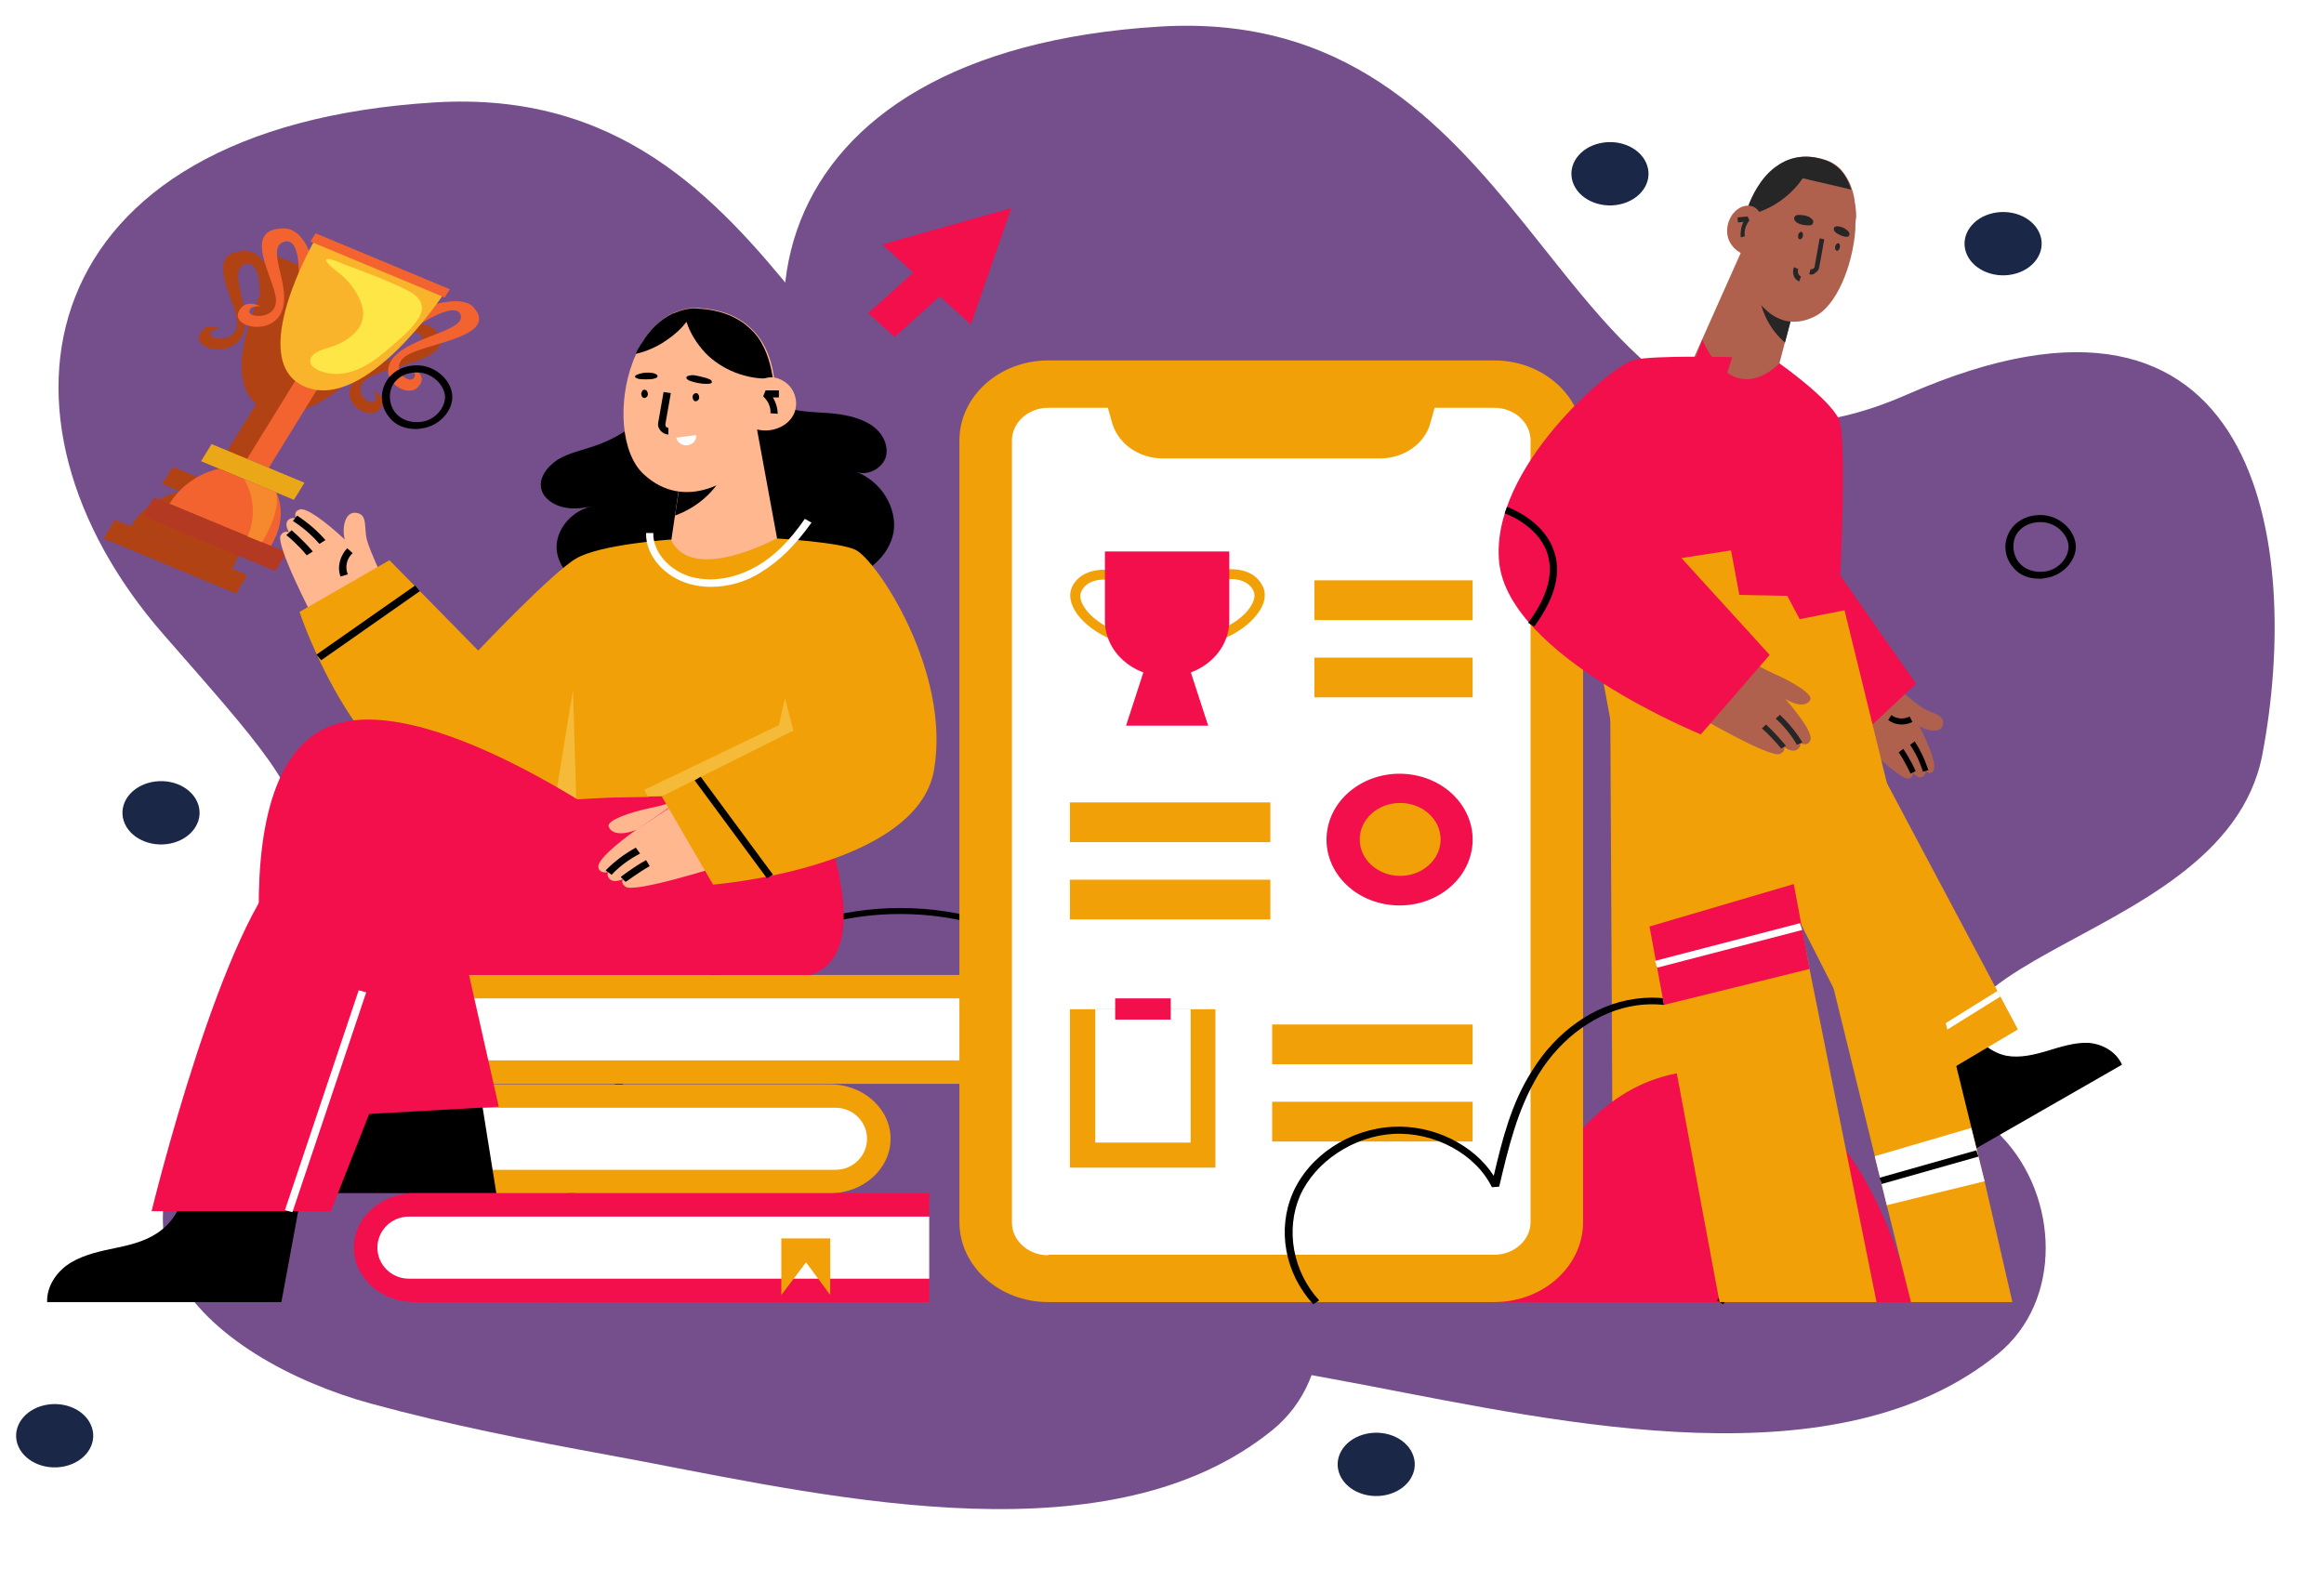<svg width="1390" height="946" viewBox="0 0 1390 946" fill="none" xmlns="http://www.w3.org/2000/svg">
<rect x="0" y="0" width="1390" height="946" fill="#333333" stroke="none"/>
<g clip-path="url(#clip0)">
<path d="M1390 -55H-50V946H1390V-55Z" fill="white"/>
<path d="M1460 9.525H-756V1033.01H1460V9.525Z" fill="white"/>
<path d="M1460 9.525H-756V1033.01H1460V9.525Z" fill="white"/>
<path d="M1575 85.766H-641V1109.25H1575V85.766Z" fill="white"/>
<path d="M383.165 873.995C376.462 872.734 369.907 871.474 363.502 870.33C315.984 861.625 267.87 852.233 221.842 839.634C174.92 826.806 123.975 799.317 105.058 761.865C90.757 733.689 98.503 701.39 112.059 673.902C201.732 489.615 211.266 509.544 97.908 379.662C-15.6 249.893 16.427 76.029 260.124 61.255C369.46 54.611 427.853 117.033 478.201 179.455C540.019 256.193 589.771 332.817 706.854 281.391C919.419 188.159 942.954 373.018 919.418 496.716C895.734 620.414 654.867 612.396 763.607 725.443C797.421 760.719 800.549 823.37 761.075 855.44C665.443 933.097 503.077 897.016 383.165 873.995Z" fill="#744F8C"/>
<path d="M816.885 828.629C810.182 827.369 803.627 826.109 797.222 824.963C749.704 816.259 701.59 806.867 655.562 794.268C608.64 781.44 557.695 753.952 538.778 716.499C524.477 688.324 532.223 656.025 545.779 628.536C635.452 444.25 644.986 464.179 531.628 334.296C418.12 204.528 450.147 30.664 693.844 15.889C803.18 9.246 861.573 71.668 911.921 134.088C973.74 210.827 1023.49 287.451 1140.57 236.025C1353.14 142.793 1376.67 327.653 1353.14 451.351C1329.45 575.048 1088.59 567.031 1197.33 680.077C1231.14 715.354 1234.27 778.004 1194.79 810.074C1099.16 887.729 936.797 851.65 816.885 828.629Z" fill="#744F8C"/>
<path d="M985.24 99.148C988.47 109.256 981.09 119.618 968.78 122.271C956.47 124.925 943.846 118.859 940.615 108.751C937.383 98.643 944.77 88.281 957.08 85.628C969.55 82.974 982.01 89.039 985.24 99.148Z" fill="#1B2747"/>
<path d="M138.71 340.199L127.938 335.776L108.394 327.563L78.078 314.927C89.312 296.858 107.778 293.952 107.778 293.952L97.006 289.53L103.316 279.295L131.323 290.92L124.552 288.14L153.33 241.515C137.017 228.247 146.558 197.037 155.484 176.441C155.484 169.239 154.407 157.867 148.405 157.867C147.79 157.867 147.174 157.993 146.405 158.246C135.325 162.037 151.329 184.907 145.327 199.691C142.557 206.388 136.248 209.041 130.554 209.041C123.629 209.041 117.473 205.25 119.32 200.449C121.013 196.279 123.937 195.269 126.553 195.269C129.631 195.269 132.401 196.659 132.401 196.659C132.401 196.659 132.093 196.659 131.785 196.659C130.092 196.659 125.783 196.911 125.937 200.07C125.937 201.586 128.553 202.597 131.631 202.597C136.402 202.597 142.557 199.943 141.788 192.109C140.711 179.474 120.859 150.159 146.558 150.159C146.712 150.159 146.712 150.159 146.866 150.159C155.176 150.159 159.947 159.383 161.64 163.553C162.717 161.532 163.486 160.015 164.102 158.878L162.409 158.119L165.487 153.065L245.971 186.55L242.893 191.604L241.2 190.846C240.431 191.857 239.353 193.499 237.968 195.269C240.585 194.636 245.047 193.625 249.356 193.625C253.511 193.625 257.512 194.51 259.975 197.164C275.517 214.222 234.891 218.517 221.81 225.215C209.961 231.28 217.809 240.63 222.272 240.63C222.733 240.63 223.195 240.504 223.503 240.377C227.35 238.23 223.041 234.059 223.041 234.059C223.041 234.059 233.66 237.471 227.042 244.927C225.657 246.569 223.657 247.2 221.656 247.2C213.808 247.2 203.651 237.345 212.423 227.236C223.503 214.474 255.358 211.568 252.434 201.965C251.818 199.943 250.126 199.06 247.971 199.06C242.739 199.06 234.583 203.482 229.197 206.64C215.039 223.698 191.956 246.822 170.411 246.822C169.18 246.822 167.949 246.695 166.718 246.569L137.941 293.195L159.177 302.039L152.868 312.274L142.096 307.852C141.788 308.104 149.944 322.13 138.71 340.199Z" fill="#B14214"/>
<path d="M141.172 355.109L61.919 322.13L68.691 311.01L127.938 335.65L138.71 340.072L147.943 343.989L141.172 355.109Z" fill="#B14214"/>
<path d="M138.71 340.198L127.938 335.776L138.71 340.198Z" fill="#83220E"/>
<path d="M258.59 182.507C258.59 182.507 276.595 176.567 283.058 183.644C298.601 200.702 257.974 204.998 244.893 211.694C231.813 218.391 242.585 229.005 246.586 226.858C250.433 224.709 246.125 220.54 246.125 220.54C246.125 220.54 256.743 223.952 250.126 231.406C243.508 238.987 224.426 226.478 235.506 213.717C246.586 200.954 278.441 198.048 275.517 188.445C272.593 178.842 246.894 196.659 246.894 196.659L258.59 182.507Z" fill="#F3632F"/>
<path d="M185.646 152.181C185.646 152.181 180.876 136.766 169.949 136.639C143.942 136.513 163.794 165.954 165.025 178.59C166.102 191.224 149.328 190.341 149.174 186.55C149.021 182.759 155.638 183.138 155.638 183.138C155.638 183.138 146.097 178.083 142.557 186.929C139.018 195.774 162.563 201.081 168.564 186.171C174.566 171.26 158.562 148.517 169.642 144.726C180.722 140.935 178.567 168.607 178.567 168.607L185.646 152.181Z" fill="#F3632F"/>
<path d="M177.952 225.594L147.79 274.493L160.716 279.926L190.878 231.027L177.952 225.594Z" fill="#F3632F"/>
<path d="M227.042 159.383L188.416 143.336C188.416 143.336 146.097 216.244 182.568 231.406C219.04 246.569 265.668 175.43 265.668 175.43L227.042 159.383Z" fill="#FAB42C"/>
<path d="M175.797 299.007L120.243 275.883L126.553 265.648L182.107 288.772L175.797 299.007Z" fill="#EAA819"/>
<path d="M165.179 294.585L148.097 287.508L131.016 280.432C131.016 280.432 112.549 283.338 101.315 301.407L131.631 314.043L161.947 326.678C173.181 308.483 165.179 294.585 165.179 294.585Z" fill="#F3632F"/>
<path d="M269.054 173.03L188.724 139.545L185.646 144.473L265.976 177.957L269.054 173.03Z" fill="#F3632F"/>
<path d="M164.563 341.589L85.311 308.609L92.082 297.49L171.488 330.469L164.563 341.589Z" fill="#B33922"/>
<path d="M216.886 190.972C215.193 198.427 207.344 204.366 198.727 207.272C194.418 208.788 187.185 210.178 185.8 214.6C184.107 219.655 191.802 222.561 196.726 223.319C209.96 225.468 221.964 217.507 230.428 210.305C237.199 204.493 244.585 198.68 249.51 191.73C254.434 184.781 252.895 178.589 244.739 174.294C232.582 167.976 218.578 162.921 205.498 157.993C204.267 157.614 196.726 153.824 195.187 155.214C193.648 156.73 203.189 163.553 204.267 164.564C210.73 170.249 216.424 178.589 217.193 186.424C217.347 187.94 217.193 189.456 216.886 190.972Z" fill="#FEE647"/>
<path d="M145.943 286.624C145.943 286.624 156.253 301.66 148.097 320.866L156.715 324.404C156.715 324.404 168.103 306.841 165.179 294.584L145.943 286.624Z" fill="#F6882D"/>
<path d="M80.232 562.206C82.387 562.333 84.541 562.459 86.696 562.585C84.541 562.459 82.387 562.333 80.232 562.206Z" fill="#38BFF3"/>
<path d="M224.888 665.818C225.042 666.702 225.349 667.461 225.349 668.346C225.349 667.587 225.042 666.702 224.888 665.818Z" fill="#229ACA"/>
<path d="M226.119 672.515C226.273 673.4 226.427 674.157 226.427 674.916C226.427 674.157 226.273 673.4 226.119 672.515Z" fill="#229ACA"/>
<path d="M227.042 679.591C227.042 680.349 227.196 680.98 227.196 681.739C227.196 680.98 227.042 680.223 227.042 679.591Z" fill="#229ACA"/>
<path d="M221.195 653.056C221.502 653.815 221.656 654.572 221.964 655.331C221.81 654.572 221.502 653.815 221.195 653.056Z" fill="#229ACA"/>
<path d="M223.195 659.374C223.503 660.132 223.657 661.016 223.811 661.775C223.811 661.016 223.503 660.258 223.195 659.374Z" fill="#229ACA"/>
<path d="M209.499 629.301C209.653 629.554 209.807 629.807 209.961 630.06C209.807 629.933 209.653 629.554 209.499 629.301Z" fill="#229ACA"/>
<path d="M213.038 635.113C213.346 635.619 213.5 635.998 213.808 636.503C213.5 635.998 213.192 635.493 213.038 635.113Z" fill="#229ACA"/>
<path d="M218.886 646.864C219.194 647.623 219.502 648.254 219.809 648.887C219.502 648.254 219.194 647.623 218.886 646.864Z" fill="#229ACA"/>
<path d="M216.116 640.926C216.424 641.558 216.732 642.064 217.04 642.695C216.732 642.064 216.424 641.558 216.116 640.926Z" fill="#229ACA"/>
<path d="M1147.92 434.287C1153.11 437.555 1161.57 438.743 1162.12 433.098C1162.94 427.157 1155.84 427.157 1150.1 423.591C1144.37 420.026 1135.08 411.411 1135.08 411.411L1106.13 437.257C1106.13 437.257 1136.72 467.263 1141.64 465.777C1144.64 464.886 1144.09 462.212 1144.09 462.212C1144.09 462.212 1146.83 465.777 1149.28 464.886C1151.74 464.291 1151.74 461.321 1151.74 461.321C1151.74 461.321 1154.47 463.995 1156.38 461.024C1158.57 457.459 1153.65 445.575 1147.92 434.287Z" fill="#B0614E"/>
<path d="M1150.1 461.618C1150.1 461.618 1147.92 453.597 1142.46 445.575L1145.19 443.496C1150.92 452.111 1153.11 460.43 1153.38 460.727L1150.1 461.618Z" fill="black"/>
<path d="M1142.73 462.806C1142.73 462.806 1139.45 455.676 1135.63 450.032L1138.36 447.953C1142.46 453.894 1145.73 461.024 1145.73 461.321L1142.73 462.806Z" fill="black"/>
<path d="M1137.54 433.395C1134.54 433.395 1131.8 432.505 1129.35 430.722L1131.26 427.751C1134.26 430.127 1138.63 430.424 1142.18 428.642L1143.82 431.91C1141.91 432.801 1139.72 433.395 1137.54 433.395Z" fill="black"/>
<path d="M1065.99 234.352L1038.68 244.75L1011.64 217.418L1043.05 147.01L1062.71 171.371L1073.09 184.145L1067.62 204.643L1064.35 217.121L1065.99 234.352Z" fill="#B0614E"/>
<path d="M1062.71 171.371L1073.09 184.145L1067.62 204.94C1058.89 197.514 1052.88 186.224 1052.06 174.341C1055.61 173.153 1059.16 172.262 1062.71 171.371Z" fill="#262626"/>
<path d="M1109.68 137.504C1108.04 159.488 1098.21 182.957 1085.65 189.195C1061.07 201.672 1047.96 174.639 1047.96 174.639L1044.96 133.642L1044.68 129.779V128.888V128.294V127.403C1044.68 127.403 1044.68 126.809 1044.96 126.214C1045.23 125.62 1045.5 124.729 1046.05 123.541C1048.23 117.599 1053.15 106.904 1062.16 100.071C1069.26 94.724 1078.82 91.456 1091.66 95.615C1095.48 96.803 1098.76 98.883 1101.49 101.854C1104.22 105.122 1106.41 108.984 1107.77 113.44C1108.59 115.816 1109.14 118.491 1109.41 121.164C1109.41 121.758 1109.68 122.055 1109.68 122.649C1109.96 125.026 1110.23 127.403 1110.23 129.779C1109.68 132.453 1109.68 134.829 1109.68 137.504Z" fill="#B0614E"/>
<path d="M1083.46 164.241C1082.92 164.241 1082.65 164.241 1082.1 163.943L1082.92 160.973C1083.46 161.27 1084.01 160.973 1084.56 160.675C1085.1 160.378 1085.38 159.785 1085.38 159.191L1088.38 142.554L1091.11 143.148L1088.11 159.785C1087.83 161.27 1087.02 162.458 1085.92 163.053C1085.1 163.943 1084.28 164.241 1083.46 164.241Z" fill="#262626"/>
<path d="M1078.28 141.365C1078 142.554 1076.91 143.445 1076.36 143.148C1075.54 142.851 1075.27 141.662 1075.54 140.475C1075.82 139.286 1076.91 138.394 1077.46 138.692C1078.28 138.989 1078.55 140.177 1078.28 141.365Z" fill="#262626"/>
<path d="M1100.4 148.198C1100.12 149.387 1099.03 150.278 1098.49 149.981C1097.67 149.684 1097.39 148.495 1097.67 147.307C1097.94 146.119 1099.03 145.227 1099.58 145.525C1100.4 145.822 1100.67 147.01 1100.4 148.198Z" fill="#262626"/>
<path d="M1076.09 168.4C1074.73 167.806 1073.36 166.617 1072.81 164.835C1072.27 163.349 1072.27 161.27 1073.09 159.785L1075.54 160.973C1075.27 161.864 1075.27 162.756 1075.54 163.646C1075.82 164.538 1076.64 165.132 1077.18 165.429L1076.09 168.4Z" fill="#262626"/>
<path d="M1076.09 128.591C1075.54 128.591 1074.73 128.591 1074.18 128.888C1073.63 129.185 1073.09 129.779 1073.09 130.671C1073.09 131.859 1074.18 132.75 1075 133.344C1077.18 134.532 1079.64 134.829 1082.1 134.829C1082.92 134.829 1084.01 134.532 1084.28 133.642C1085.38 131.859 1082.92 130.374 1082.1 129.779C1080.19 128.888 1078 128.591 1076.09 128.591Z" fill="#262626"/>
<path d="M1099.58 135.424C1099.03 135.424 1098.49 135.424 1097.94 135.424C1097.39 135.721 1096.85 136.018 1096.85 136.612C1096.57 137.503 1097.39 138.692 1098.21 139.286C1099.85 140.475 1102.04 141.365 1103.95 141.662C1104.77 141.662 1105.59 141.662 1105.86 141.068C1106.95 139.583 1105.31 138.097 1104.49 137.503C1103.13 136.315 1101.49 135.721 1099.58 135.424Z" fill="#262626"/>
<path d="M1107.23 113.44C1097.67 111.063 1087.83 108.984 1078.28 106.607C1070.08 118.491 1057.52 126.511 1044.14 128.888V128.294V127.403C1044.14 127.403 1044.14 126.809 1044.41 126.214C1044.68 125.62 1044.96 124.729 1045.5 123.541C1047.69 117.599 1052.6 106.904 1061.62 100.071C1068.72 94.724 1078.28 91.456 1091.11 95.615C1094.94 96.803 1098.21 98.883 1100.94 101.854C1103.67 104.825 1105.86 108.984 1107.23 113.44Z" fill="#262626"/>
<path d="M1053.15 128.888C1052.33 125.917 1049.87 123.838 1047.41 123.244C1044.68 122.649 1041.95 123.244 1039.49 125.026C1034.31 128.591 1031.57 136.315 1033.76 142.851C1035.94 149.09 1042.5 153.545 1048.51 152.655" fill="#B0614E"/>
<path d="M1041.13 141.959C1040.86 138.692 1041.41 135.424 1042.77 132.75L1039.49 133.047L1039.22 130.077L1045.23 129.482L1046.32 131.859C1044.14 134.532 1043.04 138.097 1043.59 141.365L1041.13 141.959Z" fill="#262626"/>
<path d="M1146.01 409.035L1103.13 449.14C1103.13 449.14 1056.43 423.591 1014.91 387.348C997.44 372.197 981.05 354.966 969.58 337.142L976.13 319.019L1018.19 203.158C1018.19 203.158 1034.58 245.047 1064.35 217.418C1064.35 217.418 1093.57 237.917 1099.85 250.691C1104.77 261.089 1100.67 344.271 1100.67 344.271L1146.01 409.035Z" fill="#F20F4B"/>
<path d="M1128.53 643.134L1159.93 699.579L1269.18 636.895C1265.63 628.875 1257.16 624.418 1248.97 623.824C1240.77 623.526 1232.58 626.201 1224.66 628.577C1216.74 630.954 1208.27 633.033 1200.08 631.548C1191.34 629.765 1183.42 623.526 1179.05 614.911" fill="black"/>
<path d="M1062.98 360.908L1065.99 317.831L1068.99 341.3L1062.98 360.908Z" fill="#F20F4B"/>
<path d="M1032.39 464.588L1131.8 660.365L1206.91 615.803L1068.99 356.452L962.75 354.372L964.39 673.437H1050.15L1042.23 446.17" fill="#F2A007"/>
<path d="M1041.68 365.364L1014.91 387.348C997.44 372.197 981.05 354.966 969.58 337.142L976.13 319.019L996.07 286.638L998.53 307.731L1041.68 365.364Z" fill="#F20F4B"/>
<path d="M1194.7 592.777L1120.74 638.788L1122.5 642.139L1196.47 596.128L1194.7 592.777Z" fill="white"/>
<path d="M332.609 778.901L328.275 778.576C330.803 737.225 342.359 696.2 361.498 659.733C380.998 623.266 406.998 593.636 437.332 573.775C467.665 553.913 502.693 543.169 538.443 543.169C574.554 543.169 609.582 553.913 639.555 573.775C669.888 593.636 695.888 623.591 715.389 659.733C734.528 695.874 746.083 736.9 748.611 778.25L744.278 778.576C741.75 737.876 730.555 697.176 711.416 661.361C692.277 625.545 666.638 596.567 637.027 576.705C607.416 557.169 573.471 546.75 538.443 546.75C503.415 546.75 469.471 557.169 439.859 576.38C410.248 595.916 384.609 625.22 365.47 661.036C346.692 697.502 335.137 738.202 332.609 778.901Z" fill="black"/>
<path d="M1143.31 778.901C1143.31 778.901 1115.86 640.523 1020.17 640.523C924.112 640.523 896.306 778.901 896.306 778.901" fill="#F20F4B"/>
<path d="M574.194 583.217H266.525C246.664 583.217 230.414 597.869 230.414 615.777C230.414 633.685 246.664 648.336 266.525 648.336H574.555V583.217H574.194Z" fill="#F2A007"/>
<path d="M574.194 634.336V597.218H263.275C252.803 597.218 244.497 605.683 244.497 615.777C244.497 625.871 252.803 634.336 263.275 634.336H574.194Z" fill="white"/>
<path d="M188.525 713.782H496.554C516.415 713.782 532.666 699.13 532.666 681.222C532.666 663.314 516.415 648.663 496.554 648.663H188.525V713.782Z" fill="#F2A007"/>
<path d="M188.525 662.338V699.781H499.804C510.277 699.781 518.582 691.316 518.582 681.223C518.582 671.129 510.277 662.663 499.804 662.663H188.525V662.338Z" fill="white"/>
<path d="M893.779 778.901H626.916C597.666 778.901 573.832 757.412 573.832 731.039V263.479C573.832 237.106 597.666 215.616 626.916 215.616H893.779C923.029 215.616 946.862 237.106 946.862 263.479V731.039C946.862 757.412 923.029 778.901 893.779 778.901Z" fill="#F2A007"/>
<path d="M626.916 750.901C614.999 750.901 605.249 742.109 605.249 731.365V263.479C605.249 252.734 614.999 243.943 626.916 243.943H893.779C905.695 243.943 915.445 252.734 915.445 263.479V731.039C915.445 741.783 905.695 750.574 893.779 750.574H626.916V750.901Z" fill="white"/>
<path d="M825.528 274.224H695.527C681.083 274.224 668.805 265.433 665.194 253.061L658.694 229.943H862.001L855.501 253.061C852.251 265.433 839.612 274.224 825.528 274.224Z" fill="#F2A007"/>
<path d="M861.278 512.888V566.937L837.445 551.634L812.889 566.937V512.888H861.278Z" fill="white"/>
<path d="M880.228 508.547C884.097 487.07 867.923 466.836 844.102 463.353C820.281 459.87 797.834 474.457 793.965 495.934C790.096 517.412 806.27 537.646 830.091 541.129C853.912 544.613 876.359 530.025 880.228 508.547Z" fill="#F20F4B"/>
<path d="M861.639 502.144C861.639 514.191 850.806 523.958 837.445 523.958C824.084 523.958 813.25 514.191 813.25 502.144C813.25 490.096 824.084 480.328 837.445 480.328C850.806 480.328 861.639 490.096 861.639 502.144Z" fill="#F2A007"/>
<path d="M759.805 480.002H639.916V503.771H759.805V480.002Z" fill="#F2A007"/>
<path d="M759.805 526.237H639.916V550.006H759.805V526.237Z" fill="#F2A007"/>
<path d="M880.778 347.159H786.167V370.927H880.778V347.159Z" fill="#F2A007"/>
<path d="M880.778 393.393H786.167V417.162H880.778V393.393Z" fill="#F2A007"/>
<path d="M705.277 387.533C703.833 387.533 702.027 387.533 700.583 387.206L700.944 381.672C721.527 382.974 739.944 373.857 747.166 364.09C748.972 361.484 751.861 356.926 749.333 352.693C741.75 339.67 715.389 350.74 715.027 350.74L712.5 345.53C712.861 345.53 720.444 342.274 729.111 340.972C745 338.693 751.861 344.553 754.75 349.763C757.639 354.647 756.917 360.833 752.222 367.02C747.889 372.881 740.666 378.415 732 381.997C723.333 385.579 714.305 387.533 705.277 387.533Z" fill="#F2A007"/>
<path d="M691.194 387.533C682.166 387.533 672.777 385.58 664.472 382.324C655.805 378.742 648.583 373.207 644.25 367.347C639.916 361.16 638.833 355.3 641.722 350.089C644.611 344.88 651.833 339.02 667.361 341.298C676.027 342.6 683.611 345.531 683.972 345.857L681.444 351.067C681.083 351.067 654.722 339.996 647.138 353.02C644.611 357.253 647.5 361.811 649.305 364.416C656.527 374.184 674.583 383.627 695.528 381.998L695.889 387.533C694.444 387.533 692.639 387.533 691.194 387.533Z" fill="#F2A007"/>
<path d="M698.055 404.789C677.472 404.789 660.86 389.812 660.86 371.252V329.901H735.25V371.252C735.25 389.812 718.639 404.789 698.055 404.789Z" fill="#F20F4B"/>
<path d="M722.611 434.093H673.5L685.777 396.324H710.333L722.611 434.093Z" fill="#F20F4B"/>
<path d="M880.778 612.847H760.889V636.616H880.778V612.847Z" fill="#F2A007"/>
<path d="M880.778 659.082H760.889V682.85H880.778V659.082Z" fill="#F2A007"/>
<path d="M726.944 603.729H639.916V698.479H726.944V603.729Z" fill="#F2A007"/>
<path d="M712.139 603.729H655.083V683.501H712.139V603.729Z" fill="white"/>
<path d="M700.222 597.218H666.999V609.916H700.222V597.218Z" fill="#F20F4B"/>
<path d="M604.888 124.449L527.61 146.264L580.693 194.127L604.888 124.449Z" fill="#F20F4B"/>
<path d="M519.279 187.339L535.11 201.613L571.369 168.92L555.538 154.646L519.279 187.339Z" fill="#F20F4B"/>
<path d="M785.445 780.204C768.472 761.645 763.778 735.597 773.167 713.782C782.917 691.316 807.111 675.361 833.111 674.059C857.306 672.756 881.501 684.804 893.417 703.363C898.473 681.874 903.89 660.058 916.168 640.848C930.612 617.08 953.72 600.8 977.92 597.544C1006.81 593.311 1038.95 607.637 1055.92 632.382C1070.72 653.872 1075.42 682.85 1068.56 711.829C1062.06 738.202 1047.97 757.087 1031.36 779.227L1030.64 780.204L1027.03 777.925L1027.75 776.948C1044 755.134 1058.08 736.248 1064.22 710.852C1071.09 682.85 1066.75 654.849 1052.31 634.336C1036.06 610.893 1005.72 597.544 978.64 601.451C955.89 604.707 933.862 620.335 920.14 642.802C907.501 663.64 902.084 687.083 896.667 709.874L892.334 710.2C882.584 690.339 858.028 676.989 833.473 678.292C809.639 679.594 786.528 694.898 777.5 715.41C768.833 735.597 773.167 760.668 789.056 777.925L785.445 780.204Z" fill="black"/>
<path d="M424.332 323.39C416.387 332.832 406.998 341.623 395.804 347.81C384.609 353.996 370.526 356.926 357.887 353.996C345.248 351.066 334.053 340.972 332.97 328.925C331.887 316.877 342.359 304.505 355.72 302.552C349.581 303.854 343.442 304.83 337.303 303.528C331.164 302.226 325.387 298.319 323.942 293.109C321.775 286.272 327.192 279.108 333.692 274.875C340.192 270.968 348.137 269.341 355.72 266.736C373.776 260.549 388.942 248.501 397.609 233.199C413.859 231.896 430.109 229.292 446.359 227.663C452.859 236.129 461.887 241.665 472.721 244.594C480.665 246.548 488.61 246.548 496.554 247.199C504.499 247.85 512.804 249.479 519.665 253.386C526.527 257.293 531.221 264.456 530.138 271.945C529.054 279.108 520.027 284.969 512.443 282.364C527.249 288.225 536.638 303.854 534.471 318.18C531.943 332.832 517.86 344.879 501.971 346.832C490.776 348.135 479.221 344.554 469.471 339.019C459.721 333.483 451.776 325.994 443.832 318.832" fill="black"/>
<path d="M464.776 322.087L457.915 345.204L393.276 340.646L401.581 322.739L407.72 281.061L452.498 255.339L464.776 322.087Z" fill="#FFB78F"/>
<path d="M433.721 281.387C428.304 293.76 417.109 303.528 403.748 308.412L407.72 282.364L421.082 274.55C425.054 276.829 429.026 279.108 433.721 281.387Z" fill="black"/>
<path d="M462.971 233.85V234.501C462.971 235.152 462.971 235.803 462.971 236.129C462.971 236.781 462.971 237.106 462.971 237.432L461.887 239.71L438.415 284.643C438.415 284.643 410.248 307.11 384.97 283.666C371.248 270.968 369.442 240.362 378.47 216.594C378.831 215.942 378.831 215.291 379.192 214.64C379.554 213.988 379.915 213.012 380.276 212.361V212.034C380.276 211.709 380.637 211.709 380.637 211.383C380.998 210.407 381.359 209.756 381.72 208.779C382.081 208.128 382.442 207.476 382.804 207.151C383.165 206.5 383.526 205.523 384.248 204.872C388.942 197.057 395.081 190.871 402.665 187.289C404.47 186.638 406.276 185.987 408.081 185.336C408.804 185.01 409.887 185.01 410.609 184.685C411.331 184.685 412.054 184.359 412.776 184.359C414.581 184.034 416.748 184.034 418.554 184.359C418.915 184.359 418.915 184.359 419.276 184.359C436.609 185.661 447.082 192.825 453.582 201.29C459.721 209.43 461.887 218.547 462.971 225.71C463.332 228.641 463.332 230.919 463.693 232.874L462.971 233.85Z" fill="#FFB78F"/>
<path d="M399.776 259.898C397.97 259.898 396.165 258.921 395.082 257.619C393.998 256.316 393.276 254.688 393.637 253.061L396.887 234.501L401.221 235.152L397.97 253.712C397.97 254.363 397.97 254.688 398.332 255.339C398.693 255.665 399.415 255.99 399.776 255.99V259.898Z" fill="black"/>
<path d="M414.221 237.432C414.221 238.734 414.943 240.036 416.026 240.036C417.109 240.036 418.193 239.059 418.193 237.757C418.193 236.454 417.471 235.152 416.387 235.152C415.304 235.152 414.221 236.129 414.221 237.432Z" fill="black"/>
<path d="M383.526 235.478C383.526 236.781 384.248 238.083 385.331 238.083C386.415 238.083 387.498 237.106 387.498 235.803C387.498 234.501 386.776 233.199 385.693 233.199C384.609 232.874 383.887 233.85 383.526 235.478Z" fill="black"/>
<path d="M422.165 226.036C422.887 226.361 423.971 226.687 424.693 227.012C425.415 227.338 425.776 227.989 425.776 228.641C425.415 229.617 423.971 229.617 422.526 229.617C419.276 229.617 416.026 228.966 413.137 227.989C412.054 227.663 410.97 227.012 410.609 226.361C409.887 224.734 413.137 224.408 414.582 224.408C417.109 224.734 419.637 225.385 422.165 226.036Z" fill="black"/>
<path d="M390.026 223.105C390.748 223.105 391.47 223.431 392.193 223.756C392.915 224.082 393.276 224.408 393.276 225.059C393.276 226.036 391.831 226.361 390.387 226.687C387.859 227.012 384.609 227.012 382.081 226.687C380.998 226.361 380.276 226.036 379.915 225.71C379.193 224.408 382.081 223.756 383.165 223.431C385.331 222.78 387.859 222.78 390.026 223.105Z" fill="black"/>
<path d="M416.387 260.223C416.748 263.154 414.582 265.759 411.332 266.41C408.082 266.735 405.193 264.781 404.47 261.852" fill="white"/>
<path d="M206.219 322.739C204.414 315.901 206.219 305.808 213.081 306.784C220.303 307.761 217.414 315.901 219.581 323.39C221.747 330.879 228.247 344.228 228.247 344.228L187.441 369.624C187.441 369.624 164.33 325.343 167.941 320.134C170.108 316.877 172.997 318.506 172.997 318.506C172.997 318.506 170.108 314.273 171.914 311.668C173.719 309.063 176.969 310.041 176.969 310.041C176.969 310.041 175.164 306.133 179.136 304.83C183.108 303.203 195.386 312.645 206.219 322.739Z" fill="#FFB78F"/>
<path d="M191.053 325.343C183.469 316.552 175.164 311.668 175.164 311.668L177.691 308.412C178.053 308.737 186.719 313.947 194.664 323.064L191.053 325.343Z" fill="black"/>
<path d="M183.469 332.181C178.414 325.994 171.552 320.134 171.191 320.134L174.441 317.203C174.802 317.528 181.664 323.39 187.08 329.901L183.469 332.181Z" fill="black"/>
<path d="M203.692 344.879C201.525 339.344 203.33 332.506 207.664 327.948L210.914 330.879C207.303 334.134 206.219 339.344 208.025 343.577L203.692 344.879Z" fill="black"/>
<path d="M558.666 460.466C568.777 401.533 524.36 335.111 511.721 328.925C502.693 324.366 464.415 322.087 464.415 322.087C464.415 322.087 413.859 349.763 401.22 322.739C401.22 322.739 358.609 325.668 344.526 334.134C330.442 342.274 286.025 389.161 286.025 389.161L232.942 335.111L179.136 366.043C179.136 366.043 216.692 479.677 282.775 479.677C350.303 479.677 394.359 416.186 396.887 418.464" fill="#F2A007"/>
<path d="M488.249 367.019H320.331V509.306H488.249V367.019Z" fill="#F2A007"/>
<path d="M332.248 476.746L342.72 412.604L344.887 485.212L332.248 476.746Z" fill="#F4BA38"/>
<path d="M285.303 641.5L296.859 713.782H144.469C144.108 704.014 150.608 694.898 158.914 690.014C167.219 685.129 176.969 683.176 186.358 681.222C195.747 679.269 205.497 676.664 213.081 670.478C221.386 663.965 226.442 653.547 226.442 642.802" fill="black"/>
<path d="M375.942 498.236C375.942 498.236 251.358 408.045 194.303 435.721C122.441 470.56 170.469 669.176 170.469 669.176L298.303 662.012L268.331 529.168" fill="#F20F4B"/>
<path d="M181.664 706.619L168.302 778.901H28.191C27.829 769.134 34.33 760.017 42.635 755.134C50.941 750.249 60.691 748.296 70.08 746.342C79.469 744.389 89.219 741.783 96.802 735.597C105.108 729.085 110.163 718.666 110.163 707.921" fill="black"/>
<path d="M484.998 583.217H253.525L197.914 724.527H90.663C90.663 724.527 133.274 549.029 173.719 515.167C199.358 493.677 271.942 484.235 320.331 480.002C347.414 477.724 367.276 477.072 367.276 477.072L387.498 476.746L485.721 474.467C485.721 474.467 486.804 476.746 488.248 480.328C491.86 489.119 498.36 506.376 501.971 524.284C507.026 549.029 506.665 575.729 484.998 583.217Z" fill="#F20F4B"/>
<path d="M501.971 523.958C462.248 536.656 422.165 538.284 422.165 538.284L406.276 509.631L387.859 476.421L486.082 474.142C486.082 474.142 487.165 476.421 488.61 480.002C491.86 488.468 498.36 505.724 501.971 523.958Z" fill="#F20F4B"/>
<path d="M380.998 496.282C371.97 499.864 365.47 498.887 364.026 494.329C362.942 490.747 376.665 485.864 389.304 483.258C397.609 481.631 406.998 478.375 406.998 478.375" fill="#FFB78F"/>
<path d="M407.359 478.701L430.832 518.098C430.832 518.098 379.554 534.378 374.137 530.471C370.887 528.192 372.692 525.912 372.692 525.912C372.692 525.912 367.637 528.192 365.109 526.238C362.581 524.285 363.665 521.68 363.665 521.68C363.665 521.68 358.97 522.983 357.887 519.075C356.803 514.843 368.359 505.074 380.637 496.283" fill="#FFB78F"/>
<path d="M365.831 523.307L362.22 520.702C362.581 520.377 369.081 513.213 380.276 507.027L382.803 510.609C371.97 516.144 365.831 523.307 365.831 523.307Z" fill="black"/>
<path d="M374.137 527.54L371.248 524.609C371.609 524.284 378.831 518.749 386.415 514.516L388.581 518.097C381.72 522.004 374.498 527.54 374.137 527.54Z" fill="black"/>
<path d="M488.249 435.395V480.002C486.804 476.42 485.721 474.142 485.721 474.142L387.498 476.42L385.332 472.513L465.86 433.768L469.471 417.488L488.249 435.395Z" fill="#F4BA38"/>
<path d="M558.666 460.466C548.554 519.4 426.498 529.168 426.498 529.168L395.804 476.421L474.526 437.024L469.471 417.488" fill="#F2A007"/>
<path d="M462.248 226.361C461.887 226.361 461.887 226.361 461.526 226.361C446.721 227.338 431.554 221.152 421.804 211.058C416.748 205.523 412.776 199.336 410.609 192.499C407.359 196.732 403.387 200.314 399.054 203.243C393.637 207.151 387.137 210.081 380.276 211.709C380.637 210.732 380.998 210.081 381.359 209.105C381.72 208.454 382.081 207.802 382.443 207.476C382.804 206.825 383.165 205.849 383.887 205.197C388.581 197.383 394.72 191.196 402.304 187.615C404.109 186.963 405.915 186.312 407.72 185.661C408.443 185.336 409.526 185.336 410.248 185.01C410.97 185.01 411.693 184.685 412.415 184.685C414.22 184.359 416.387 184.359 418.193 184.685C418.554 184.685 418.554 184.685 418.915 184.685C436.248 185.987 446.721 193.15 453.221 201.616C458.998 209.756 461.165 219.198 462.248 226.361Z" fill="black"/>
<path d="M452.137 229.943C453.943 227.012 457.915 225.71 461.526 225.71C465.137 225.71 468.748 227.663 471.276 229.943C477.054 235.478 477.776 244.594 473.082 250.456C468.387 256.641 458.637 259.247 451.054 256.316" fill="#FFB78F"/>
<path d="M465.137 247.525L460.804 247.199C461.165 243.618 459.359 239.71 456.47 237.106L457.915 233.525H465.86V237.757H462.248C464.054 240.688 465.137 244.269 465.137 247.525Z" fill="black"/>
<path d="M214.546 592.391L170.412 723.902L174.906 725.126L219.039 593.615L214.546 592.391Z" fill="white"/>
<path d="M419.095 464.668L415.486 466.83L458.697 525.377L462.307 523.215L419.095 464.668Z" fill="black"/>
<path d="M248.265 350.262L189.241 391.61L192.124 394.95L251.148 353.603L248.265 350.262Z" fill="black"/>
<path d="M425.054 351.066C420.72 351.066 416.748 350.414 412.776 349.437C397.248 345.205 386.054 332.181 386.415 318.832H390.748C390.387 330.227 400.498 341.623 413.859 345.205C426.137 348.461 440.582 345.856 453.221 338.367C463.332 332.506 472.36 323.39 481.387 310.366L485.36 312.645C475.61 326.319 466.221 335.437 455.748 341.948C446.359 348.135 435.526 351.066 425.054 351.066Z" fill="white"/>
<path d="M555.777 713.782H247.747C227.886 713.782 211.636 728.434 211.636 746.342C211.636 764.25 227.886 778.901 247.747 778.901H555.777V713.782Z" fill="#F20F4B"/>
<path d="M555.777 764.901V727.783H244.497C234.025 727.783 225.719 736.248 225.719 746.342C225.719 756.436 234.025 764.901 244.497 764.901H555.777Z" fill="white"/>
<path d="M467.304 740.807V774.669L482.11 755.134L496.554 774.669V740.807H467.304Z" fill="#F2A007"/>
<path d="M248.831 256.641C241.608 256.641 235.83 254.037 232.219 248.827C227.525 242.641 227.164 234.501 231.136 227.989C234.747 222.128 241.247 218.547 249.553 218.547C260.025 218.547 269.775 227.012 270.497 236.454C271.22 245.897 262.192 255.339 251.719 256.316C250.636 256.641 249.914 256.641 248.831 256.641ZM249.553 222.779C243.053 222.779 237.997 225.385 235.108 229.943C232.219 234.827 232.58 241.665 236.192 246.548C239.442 250.781 244.858 253.061 251.358 252.409C259.664 251.758 266.525 244.269 266.164 236.781C265.442 229.617 257.858 222.779 249.553 222.779Z" fill="black"/>
<path d="M1122.36 778.902H1028.47L995.25 601.125L986.22 554.239L946.862 342.926L1035.33 329.25L1072.53 528.842L1082.28 579.636L1122.36 778.902Z" fill="#F2A007"/>
<path d="M1082.28 579.636C1053.39 586.798 1024.14 593.962 995.25 601.125L986.58 554.238C1015.47 545.773 1044 537.308 1072.89 528.842L1082.28 579.636Z" fill="#F20F4B"/>
<path d="M1076.6 552.247L989.86 574.802L991.16 578.869L1077.91 556.314L1076.6 552.247Z" fill="white"/>
<path d="M1203.61 778.901H1142.95L1128.5 720.945L1121.28 691.316L1044 376.788L1103.22 365.066L1179.06 674.385L1187 706.619L1203.61 778.901Z" fill="#F2A007"/>
<path d="M1187 706.619C1167.5 711.503 1148 716.061 1128.5 720.945L1121.28 691.641C1140.42 686.107 1159.92 680.245 1179.06 674.71L1187 706.619Z" fill="white"/>
<path d="M1182.04 688.135L1124.17 704.533L1125.47 708.26L1183.34 691.861L1182.04 688.135Z" fill="black"/>
<path d="M1219.86 346.181C1212.64 346.181 1206.86 343.577 1203.25 338.367C1198.56 332.181 1198.2 324.041 1202.17 317.528C1205.78 311.668 1212.28 308.086 1220.59 308.086C1231.06 308.086 1240.81 316.552 1241.53 325.994C1242.25 335.437 1233.22 344.879 1222.75 345.856C1222.03 346.181 1220.95 346.181 1219.86 346.181ZM1220.59 312.319C1214.09 312.319 1209.03 314.924 1206.14 319.483C1203.25 324.366 1203.61 331.204 1207.22 336.088C1210.47 340.321 1215.89 342.599 1222.39 341.948C1230.7 341.297 1237.56 333.808 1237.2 326.32C1236.47 318.831 1228.89 312.319 1220.59 312.319Z" fill="black"/>
<path d="M1066.39 417.162C1073.97 422.371 1080.47 422.697 1082.64 418.79C1084.81 415.534 1072.53 408.045 1061.34 403.161C1054.11 399.905 1046.53 395.346 1045.81 395.021" fill="#B0614E"/>
<path d="M1046.17 395.021L1014.03 427.581C1014.03 427.581 1058.45 453.629 1064.59 451.024C1068.2 449.396 1067.11 446.791 1067.11 446.791C1067.11 446.791 1071.09 450.048 1074.34 448.744C1077.22 447.442 1076.86 444.512 1076.86 444.512C1076.86 444.512 1080.84 446.791 1082.64 443.21C1084.81 439.302 1076.14 427.581 1066.75 416.837" fill="#B0614E"/>
<path d="M1074.7 445.489C1074.7 445.489 1070.36 437.349 1062.06 429.86L1064.59 427.581C1073.25 435.721 1077.95 443.861 1077.95 444.186L1074.7 445.489Z" fill="#262626"/>
<path d="M1065.31 447.768C1065.31 447.768 1059.89 440.931 1053.75 435.721L1056.28 433.442C1062.42 438.977 1067.83 445.815 1068.2 446.14L1065.31 447.768Z" fill="#262626"/>
<path d="M1006.45 305.807L1002.11 329.901L1058.45 391.766L1017.28 439.302C1017.28 439.302 902.445 392.742 896.667 336.413C890.89 279.759 964.56 218.221 977.2 215.291C989.83 212.361 1036.06 213.663 1036.06 213.663" fill="#F20F4B"/>
<path d="M917.612 374.834L914.001 372.555C925.918 356.601 929.529 342.274 925.195 330.227C919.418 313.947 900.279 307.11 899.917 307.11L901.362 303.203C902.084 303.528 922.668 310.691 929.168 328.925C934.223 342.274 930.251 357.577 917.612 374.834Z" fill="black"/>
<path d="M1220.39 140.965C1223.62 151.074 1216.23 161.435 1203.92 164.089C1191.61 166.742 1178.99 160.677 1175.76 150.569C1172.53 140.46 1179.91 130.099 1192.23 127.446C1204.69 124.792 1217.16 130.858 1220.39 140.965Z" fill="#1B2747"/>
<path d="M118.62 481.416C121.852 491.525 114.465 501.885 102.154 504.539C89.843 507.193 77.224 501.128 73.992 491.019C70.761 480.91 78.147 470.549 90.459 467.895C102.924 465.242 115.389 471.307 118.62 481.416Z" fill="#1B2747"/>
<path d="M55.013 854.059C58.245 864.167 50.858 874.528 38.547 877.181C26.236 879.835 13.617 873.77 10.385 863.661C7.153 853.553 14.54 843.191 26.851 840.538C39.316 837.885 51.781 843.95 55.013 854.059Z" fill="#1B2747"/>
<path d="M845.437 871.197C848.669 881.305 841.282 891.666 828.971 894.32C816.66 896.973 804.041 890.909 800.81 880.8C797.578 870.691 804.965 860.33 817.276 857.676C829.741 855.023 842.206 861.088 845.437 871.197Z" fill="#1B2747"/>
</g>
<defs>
<clipPath id="clip0">
<rect width="1440" height="1001" fill="white" transform="translate(-50 -55)"/>
</clipPath>
</defs>
</svg>
